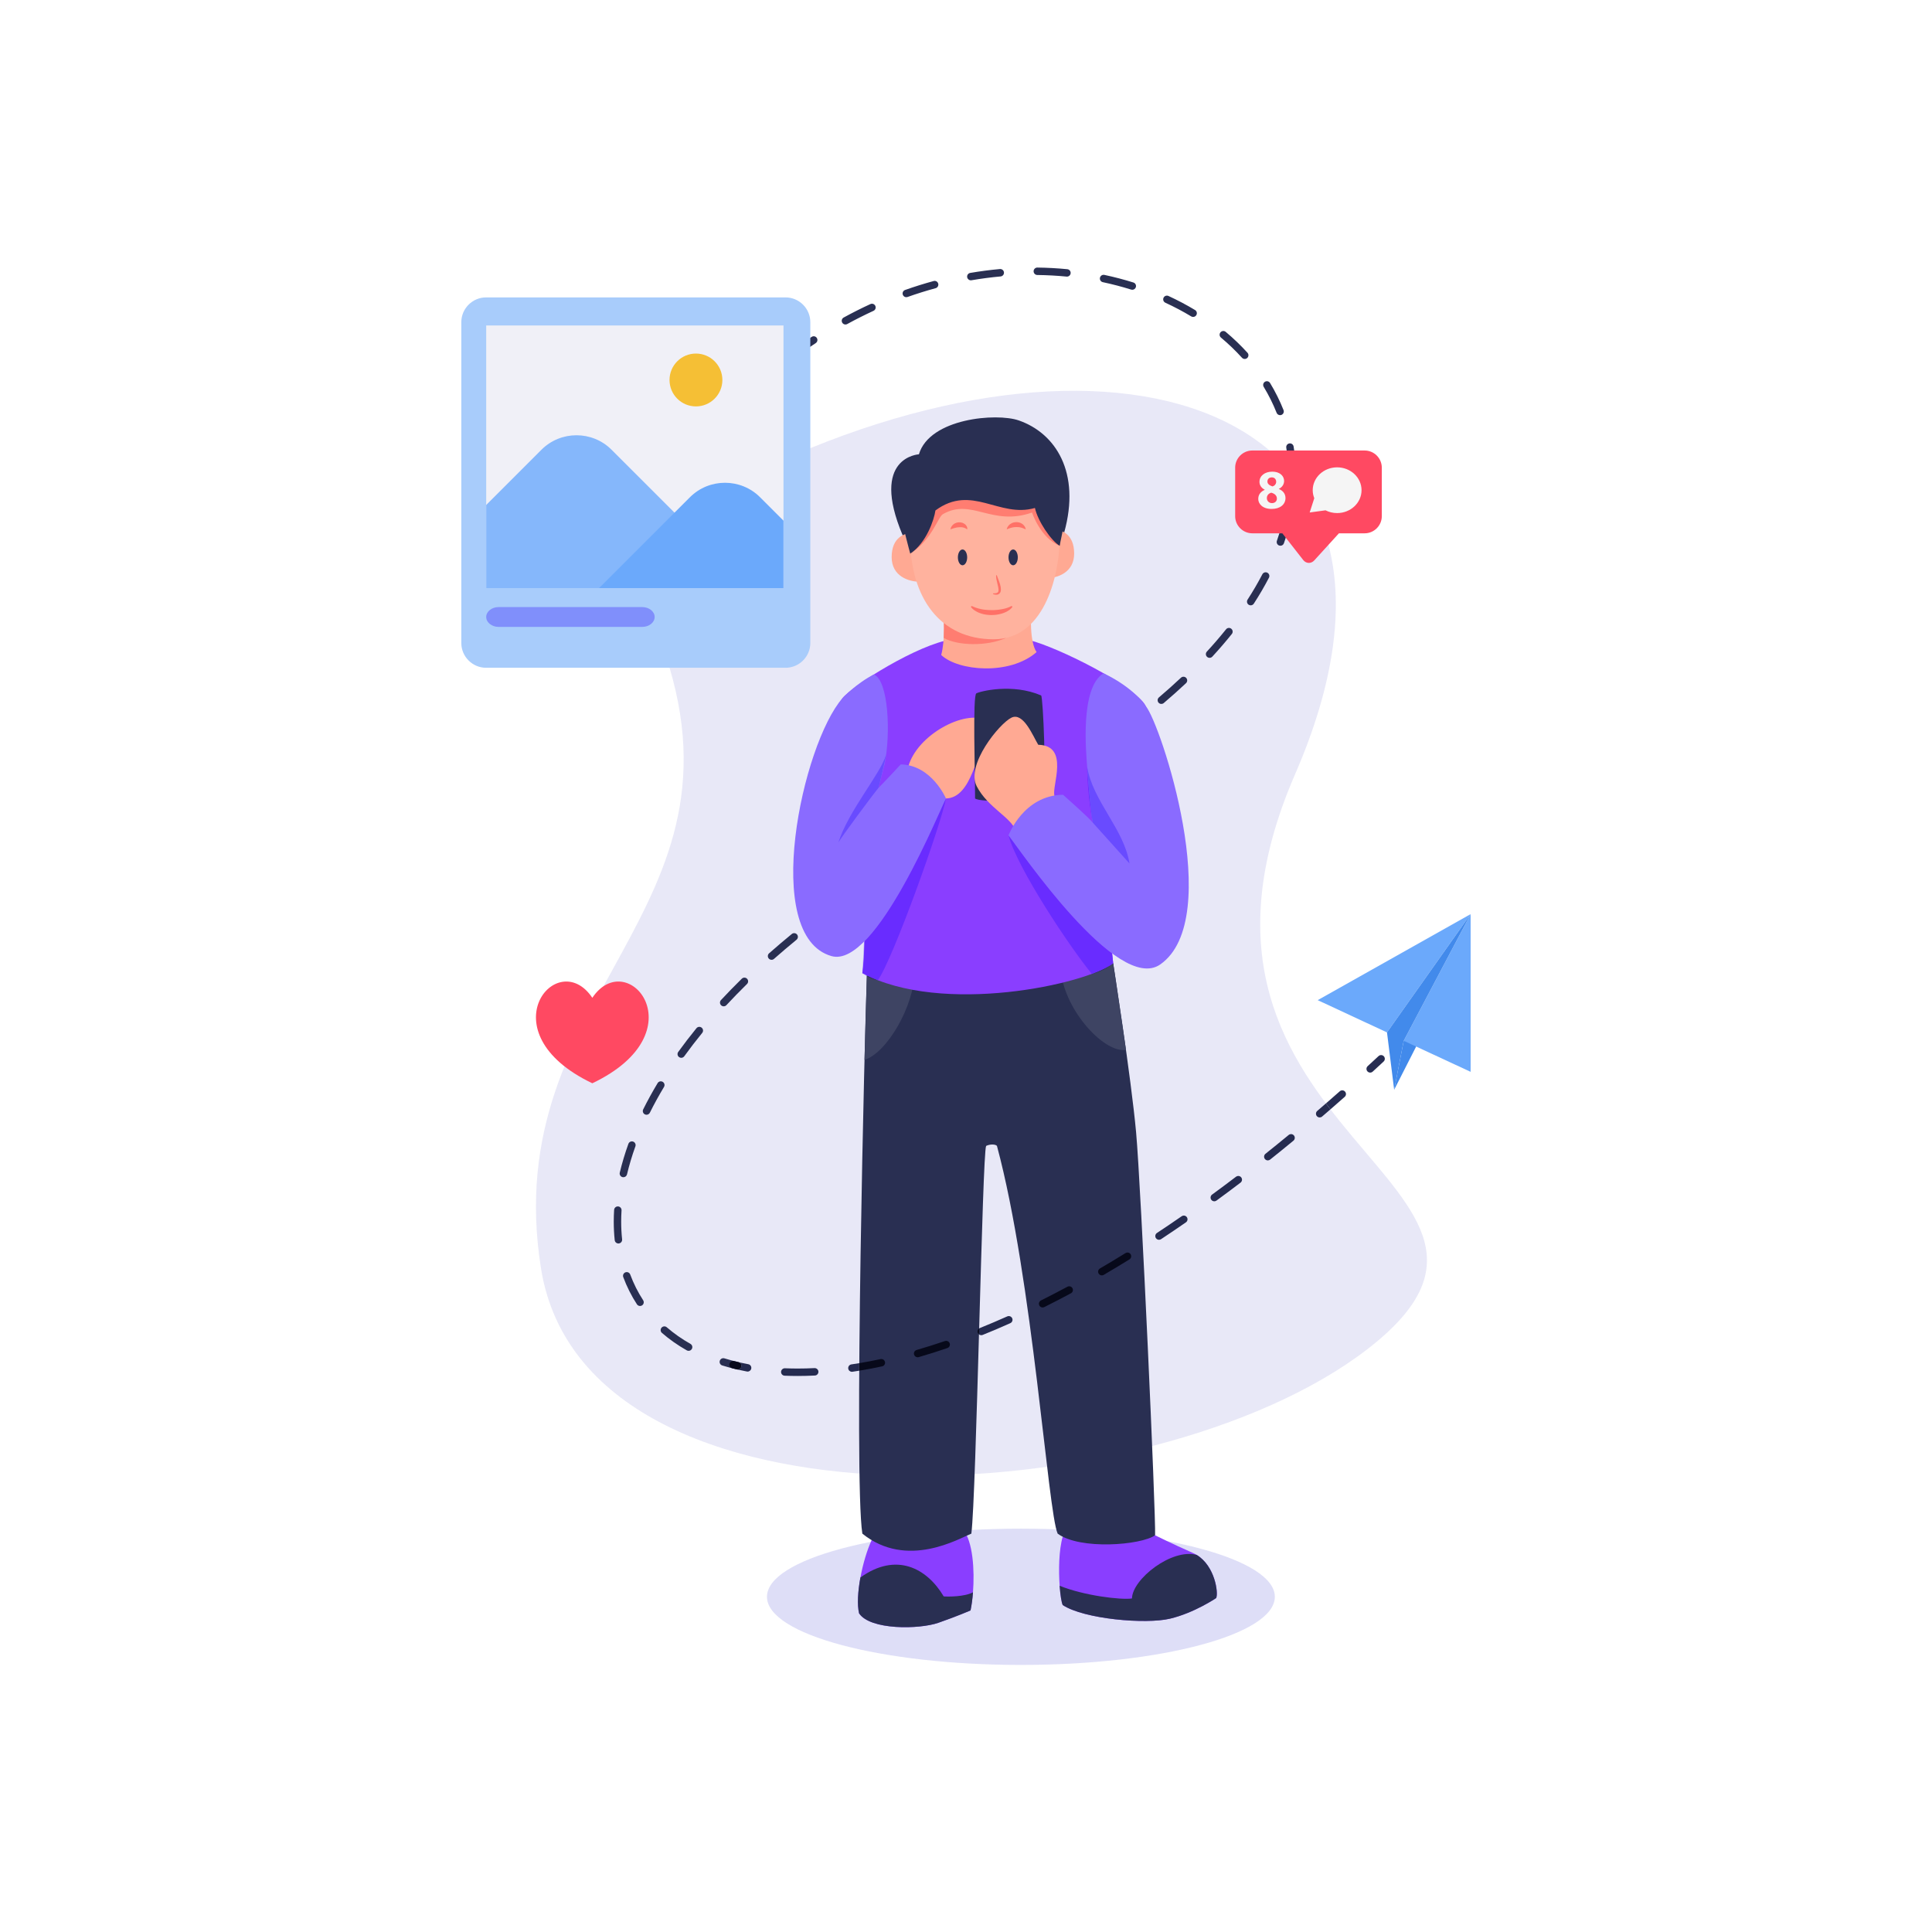 <?xml version="1.0" encoding="UTF-8" standalone="no"?>
<!-- Created with Inkscape (http://www.inkscape.org/) -->

<svg
   version="1.1"
   id="svg2"
   xml:space="preserve"
   width="4158.143"
   height="4158.143"
   viewBox="0 0 4158.143 4158.143"
   sodipodi:docname="social.svg"
   inkscape:version="1.1.2 (0a00cf5339, 2022-02-04)"
   inkscape:export-filename="/mnt/18E09909E098EE6E/Projects/Freelancer/files/SVG/social.png"
   inkscape:export-xdpi="260.02701"
   inkscape:export-ydpi="260.02701"
   xmlns:inkscape="http://www.inkscape.org/namespaces/inkscape"
   xmlns:sodipodi="http://sodipodi.sourceforge.net/DTD/sodipodi-0.dtd"
   xmlns="http://www.w3.org/2000/svg"
   xmlns:svg="http://www.w3.org/2000/svg"><defs
     id="defs6"><clipPath
       clipPathUnits="userSpaceOnUse"
       id="clipPath56"><path
         d="m 14746.7,20132.4 h -2319.9 c -110,0 -200,72 -200,160 0,88 90,160 200,160 h 2319.9 c 110,0 200,-72 200,-160 0,-88 -90,-160 -200,-160"
         id="path54" /></clipPath></defs><sodipodi:namedview
     id="namedview4"
     pagecolor="#ffffff"
     bordercolor="#999999"
     borderopacity="1"
     inkscape:pageshadow="0"
     inkscape:pageopacity="0"
     inkscape:pagecheckerboard="0"
     showgrid="false"
     fit-margin-top="0"
     fit-margin-left="0"
     fit-margin-right="0"
     fit-margin-bottom="0"
     inkscape:zoom="0.053237969"
     inkscape:cx="1709.3064"
     inkscape:cy="2488.8252"
     inkscape:window-width="1440"
     inkscape:window-height="790"
     inkscape:window-x="0"
     inkscape:window-y="0"
     inkscape:window-maximized="1"
     inkscape:current-layer="g8" /><g
     id="g8"
     inkscape:groupmode="layer"
     inkscape:label="ink_ext_XXXXXX"
     transform="matrix(1.333,0,0,-1.333,1831.783,4199.383)"><g
       id="g371"
       transform="translate(-1811.844,124.904)"><path
         d="m 1664.23,2265.69 c 586.95,279.44 1120.34,98.76 864.49,-490.25 -255.86,-589.01 463.24,-661.28 116.33,-928.68 -346.89,-267.4 -1261.92,-317.99 -1333.79,130.09 -71.87,448.08 354.54,574.55 193.73,1011.79 -160.81,437.24 159.24,277.05 159.24,277.05"
         style="fill:#e8e8f7;fill-opacity:1;fill-rule:nonzero;stroke:none;stroke-width:0.1"
         id="path14" /><path
         d="m 2496,447.24 c 0,-60.75 -183.56,-110 -410,-110 -226.44,0 -410,49.25 -410,110 0,60.75 183.56,110 410,110 226.44,0 410,-49.25 410,-110"
         style="fill:#dedef7;fill-opacity:1;fill-rule:nonzero;stroke:none;stroke-width:0.1"
         id="path16" /><path
         d="m 2688.66,1265.91 55.95,109.96 -40.51,-30.87 z"
         style="fill:#428aeb;fill-opacity:1;fill-rule:nonzero;stroke:none;stroke-width:0.1"
         id="path18" /><path
         d="m 2565.21,1410.59 246.91,138.89 -135.03,-190.97 z"
         style="fill:#6ba9fb;fill-opacity:1;fill-rule:nonzero;stroke:none;stroke-width:0.1"
         id="path20" /><path
         d="m 2704.1,1345 108.02,-50.15 v 254.63 z"
         style="fill:#6ba9fb;fill-opacity:1;fill-rule:nonzero;stroke:none;stroke-width:0.1"
         id="path22" /><path
         d="m 2677.09,1358.51 11.57,-92.6 15.44,79.09 108.02,204.48 -135.03,-190.97"
         style="fill:#428aeb;fill-opacity:1;fill-rule:nonzero;stroke:none;stroke-width:0.1"
         id="path24" /><path
         d="m 1394.03,1276.37 c -172.75,82.45 -56.75,222.74 0,138 h -0.01 c 56.75,84.74 172.75,-55.55 0,-138 h 0.01"
         style="fill:#ff4962;fill-opacity:1;fill-rule:nonzero;stroke:none;stroke-width:0.1"
         id="path26" /><path
         d="m 1648.48,2388.46 c -1.59,0 -3.18,0.63 -4.36,1.88 -2.28,2.41 -2.17,6.21 0.24,8.48 5.87,5.54 11.87,11.04 17.83,16.33 2.48,2.21 6.27,1.99 8.47,-0.49 2.2,-2.48 1.98,-6.27 -0.5,-8.47 -5.87,-5.22 -11.78,-10.64 -17.56,-16.1 -1.16,-1.09 -2.64,-1.63 -4.12,-1.63"
         style="fill:#292f52;fill-opacity:1;fill-rule:nonzero;stroke:none;stroke-width:0.1"
         id="path28" /><path
         d="m 2160.36,2578.81 c -0.2,0 -0.39,0.01 -0.59,0.03 -15.57,1.52 -31.5,2.39 -47.33,2.58 -3.32,0.04 -5.96,2.76 -5.92,6.07 0.03,3.29 2.71,5.93 5.99,5.93 h 0.08 c 16.17,-0.2 32.44,-1.09 48.35,-2.64 3.29,-0.32 5.7,-3.26 5.38,-6.56 -0.3,-3.1 -2.91,-5.41 -5.96,-5.41 m -155.19,-5.97 c -2.87,0 -5.41,2.06 -5.91,4.99 -0.56,3.26 1.64,6.37 4.9,6.93 15.91,2.72 32.05,4.83 47.98,6.28 3.3,0.29 6.22,-2.14 6.52,-5.44 0.29,-3.3 -2.14,-6.22 -5.44,-6.51 -15.61,-1.42 -31.44,-3.49 -47.03,-6.16 -0.35,-0.06 -0.68,-0.09 -1.02,-0.09 m 260.71,-15.28 c -0.6,0 -1.2,0.09 -1.8,0.28 -14.85,4.66 -30.26,8.69 -45.8,11.99 -3.24,0.69 -5.31,3.87 -4.62,7.11 0.69,3.24 3.84,5.32 7.12,4.63 15.9,-3.38 31.68,-7.51 46.89,-12.28 3.16,-0.99 4.92,-4.36 3.93,-7.52 -0.8,-2.56 -3.17,-4.21 -5.72,-4.21 m -364.89,-11.99 c -2.47,0 -4.78,1.54 -5.65,4 -1.11,3.12 0.52,6.55 3.65,7.66 15.17,5.38 30.7,10.24 46.15,14.45 3.2,0.88 6.49,-1.02 7.36,-4.21 0.87,-3.2 -1.01,-6.5 -4.21,-7.37 -15.16,-4.13 -30.4,-8.9 -45.3,-14.18 -0.66,-0.24 -1.33,-0.35 -2,-0.35 m 463.1,-31.86 c -1.06,0 -2.12,0.27 -3.09,0.86 -13.25,7.99 -27.3,15.42 -41.75,22.08 -3.02,1.38 -4.33,4.95 -2.95,7.96 1.39,3.01 4.95,4.32 7.96,2.94 14.86,-6.84 29.31,-14.48 42.94,-22.71 2.84,-1.71 3.75,-5.4 2.03,-8.23 -1.12,-1.87 -3.1,-2.9 -5.14,-2.9 m -561.36,-12.23 c -2.12,0 -4.18,1.12 -5.27,3.11 -1.59,2.91 -0.53,6.56 2.38,8.15 14.15,7.75 28.68,15.07 43.17,21.73 3.02,1.39 6.58,0.07 7.96,-2.94 1.39,-3.01 0.07,-6.58 -2.94,-7.96 -14.24,-6.55 -28.51,-13.73 -42.43,-21.35 -0.91,-0.51 -1.9,-0.74 -2.87,-0.74 m 644.65,-55.63 c -1.64,0 -3.27,0.66 -4.45,1.97 -10.34,11.42 -21.76,22.38 -33.94,32.59 -2.55,2.13 -2.88,5.91 -0.75,8.45 2.12,2.54 5.92,2.88 8.45,0.75 12.61,-10.56 24.43,-21.91 35.13,-33.73 2.23,-2.46 2.04,-6.25 -0.42,-8.48 -1.15,-1.04 -2.59,-1.55 -4.02,-1.55 m -734.96,-3.11 c -1.81,0 -3.6,0.82 -4.78,2.37 -2,2.64 -1.49,6.41 1.15,8.41 12.86,9.78 26.1,19.19 39.37,27.98 2.76,1.83 6.48,1.08 8.31,-1.69 1.83,-2.76 1.08,-6.48 -1.68,-8.31 -13.05,-8.65 -26.09,-17.91 -38.74,-27.53 -1.09,-0.83 -2.36,-1.23 -3.63,-1.23 m 792.05,-87.63 c -2.38,0 -4.64,1.43 -5.58,3.79 -5.68,14.35 -12.7,28.45 -20.85,41.92 -1.71,2.84 -0.81,6.53 2.03,8.24 2.82,1.71 6.52,0.82 8.24,-2.02 8.49,-14.05 15.81,-28.75 21.74,-43.72 1.22,-3.08 -0.28,-6.57 -3.37,-7.79 -0.72,-0.28 -1.47,-0.42 -2.21,-0.42 m 19.59,-105.26 h -0.04 c -3.31,0.02 -5.98,2.72 -5.96,6.04 l 0.01,2.01 c 0,15.04 -1.21,30.07 -3.59,44.67 -0.54,3.27 1.68,6.36 4.95,6.89 3.28,0.54 6.35,-1.68 6.89,-4.95 2.49,-15.25 3.75,-30.93 3.75,-46.61 l -0.01,-2.08 c -0.02,-3.3 -2.7,-5.97 -6,-5.97 m -19.05,-105.57 c -0.66,0 -1.32,0.11 -1.98,0.34 -3.13,1.09 -4.78,4.51 -3.69,7.64 5.27,15.11 9.49,30.37 12.53,45.34 0.66,3.26 3.81,5.33 7.08,4.69 3.24,-0.66 5.34,-3.83 4.68,-7.07 -3.15,-15.51 -7.51,-31.29 -12.96,-46.92 -0.86,-2.47 -3.18,-4.02 -5.66,-4.02 m -47.98,-96.22 c -1.12,0 -2.25,0.31 -3.26,0.97 -2.78,1.8 -3.57,5.51 -1.77,8.29 8.78,13.55 16.8,27.3 23.85,40.86 1.53,2.94 5.16,4.08 8.09,2.56 2.94,-1.53 4.09,-5.15 2.56,-8.09 -7.22,-13.91 -15.44,-27.99 -24.43,-41.85 -1.15,-1.77 -3.07,-2.74 -5.04,-2.74 m -66.37,-84.76 c -1.46,0 -2.91,0.52 -4.07,1.58 -2.43,2.25 -2.59,6.04 -0.35,8.48 10.96,11.9 21.38,24.01 30.99,35.99 2.06,2.59 5.84,3 8.43,0.93 2.59,-2.08 3,-5.85 0.93,-8.44 -9.78,-12.19 -20.38,-24.5 -31.52,-36.6 -1.18,-1.29 -2.8,-1.94 -4.41,-1.94 m -77.88,-74.43 c -1.69,0 -3.38,0.72 -4.57,2.11 -2.15,2.53 -1.84,6.31 0.68,8.46 12.31,10.46 24.25,21.14 35.5,31.71 2.41,2.28 6.22,2.16 8.49,-0.26 2.26,-2.41 2.15,-6.21 -0.27,-8.48 -11.4,-10.71 -23.49,-21.52 -35.94,-32.11 -1.13,-0.96 -2.51,-1.43 -3.89,-1.43 m -85.33,-65.81 c -1.89,0 -3.75,0.89 -4.91,2.55 -1.91,2.71 -1.26,6.45 1.45,8.36 13.19,9.28 26.14,18.75 38.48,28.15 2.63,2.01 6.41,1.5 8.41,-1.14 2.01,-2.63 1.5,-6.4 -1.13,-8.41 -12.47,-9.49 -25.54,-19.05 -38.86,-28.42 -1.05,-0.74 -2.25,-1.09 -3.44,-1.09 m -90.4,-58.69 c -2.04,0 -4.02,1.04 -5.15,2.91 -1.7,2.84 -0.79,6.53 2.05,8.24 13.79,8.29 27.43,16.76 40.54,25.19 2.79,1.79 6.51,0.98 8.3,-1.8 1.79,-2.79 0.98,-6.5 -1.81,-8.29 -13.21,-8.5 -26.96,-17.04 -40.85,-25.39 -0.96,-0.58 -2.03,-0.86 -3.08,-0.86 m -94,-52.76 c -2.16,0 -4.24,1.17 -5.32,3.21 -1.53,2.93 -0.4,6.56 2.53,8.1 14.24,7.48 28.38,15.13 42.02,22.71 2.9,1.62 6.56,0.57 8.16,-2.32 1.61,-2.9 0.57,-6.55 -2.32,-8.16 -13.73,-7.64 -27.95,-15.33 -42.28,-22.85 -0.89,-0.47 -1.85,-0.69 -2.79,-0.69 m -95.13,-50.71 c -2.1,0 -4.13,1.1 -5.23,3.05 -1.63,2.88 -0.62,6.54 2.27,8.17 13.72,7.76 27.9,15.53 42.13,23.13 2.93,1.56 6.56,0.45 8.12,-2.47 1.56,-2.93 0.45,-6.56 -2.47,-8.12 -14.15,-7.55 -28.24,-15.28 -41.88,-22.98 -0.93,-0.53 -1.94,-0.78 -2.94,-0.78 m -92.29,-55.71 c -1.97,0 -3.9,0.96 -5.05,2.74 -1.79,2.78 -1,6.5 1.79,8.29 13.25,8.57 26.96,17.16 40.74,25.53 2.83,1.73 6.52,0.83 8.24,-2.01 1.72,-2.83 0.82,-6.52 -2.01,-8.24 -13.68,-8.32 -27.3,-16.85 -40.46,-25.35 -1.01,-0.65 -2.14,-0.96 -3.25,-0.96 m -88.53,-61.51 c -1.82,0 -3.63,0.84 -4.8,2.41 -1.99,2.65 -1.45,6.41 1.2,8.4 12.66,9.47 25.77,18.95 38.98,28.2 2.72,1.9 6.46,1.24 8.36,-1.48 1.9,-2.71 1.23,-6.45 -1.48,-8.35 -13.1,-9.18 -26.11,-18.59 -38.66,-27.98 -1.08,-0.81 -2.34,-1.2 -3.6,-1.2 m -83.68,-67.93 c -1.66,0 -3.31,0.68 -4.5,2.03 -2.19,2.48 -1.96,6.27 0.53,8.47 11.79,10.42 24.13,20.91 36.67,31.18 2.57,2.09 6.35,1.71 8.45,-0.85 2.1,-2.56 1.72,-6.34 -0.85,-8.44 -12.42,-10.17 -24.64,-20.56 -36.33,-30.89 -1.14,-1 -2.56,-1.5 -3.97,-1.5 m -77.28,-75.11 c -1.46,0 -2.93,0.53 -4.08,1.61 -2.43,2.25 -2.57,6.05 -0.31,8.48 10.7,11.52 22.02,23.13 33.62,34.51 2.36,2.33 6.16,2.29 8.48,-0.08 2.32,-2.36 2.29,-6.16 -0.08,-8.48 -11.47,-11.25 -22.65,-22.73 -33.23,-34.12 -1.18,-1.27 -2.79,-1.92 -4.4,-1.92 m -68.54,-83.13 c -1.21,0 -2.44,0.37 -3.5,1.13 -2.69,1.94 -3.3,5.69 -1.36,8.38 9.2,12.74 19.09,25.62 29.4,38.27 2.09,2.57 5.87,2.96 8.44,0.86 2.57,-2.09 2.96,-5.87 0.86,-8.44 -10.16,-12.47 -19.91,-25.16 -28.97,-37.71 -1.17,-1.63 -3.01,-2.49 -4.87,-2.49 m -56.07,-91.94 c -0.9,0 -1.81,0.2 -2.67,0.63 -2.97,1.48 -4.17,5.08 -2.7,8.05 6.99,14.03 14.83,28.29 23.29,42.39 1.71,2.84 5.39,3.76 8.23,2.06 2.85,-1.71 3.76,-5.39 2.06,-8.24 -8.3,-13.82 -15.99,-27.81 -22.83,-41.57 -1.05,-2.1 -3.18,-3.32 -5.38,-3.32 m -37.35,-100.86 c -0.46,0 -0.92,0.05 -1.39,0.16 -3.22,0.77 -5.22,4 -4.45,7.22 3.62,15.26 8.31,30.91 13.93,46.52 1.12,3.12 4.57,4.73 7.68,3.61 3.11,-1.12 4.73,-4.56 3.61,-7.68 -5.47,-15.18 -10.02,-30.4 -13.54,-45.22 -0.66,-2.76 -3.12,-4.61 -5.84,-4.61 m -8.05,-106.97 c -3.03,0 -5.63,2.29 -5.96,5.37 -1.03,9.7 -1.55,19.75 -1.55,29.85 0,6.24 0.2,12.63 0.59,19 0.21,3.31 3.06,5.81 6.36,5.62 3.31,-0.2 5.82,-3.05 5.62,-6.36 -0.38,-6.12 -0.57,-12.27 -0.57,-18.26 0,-9.68 0.5,-19.3 1.49,-28.58 0.35,-3.3 -2.04,-6.26 -5.33,-6.6 -0.22,-0.03 -0.43,-0.04 -0.65,-0.04 m 34.93,-100.92 c -1.96,0 -3.88,0.96 -5.03,2.72 -8.89,13.62 -16.31,28.4 -22.07,43.91 -1.15,3.11 0.44,6.56 3.54,7.71 3.12,1.14 6.56,-0.43 7.71,-3.53 5.45,-14.68 12.47,-28.66 20.87,-41.53 1.81,-2.78 1.03,-6.49 -1.75,-8.31 -1.01,-0.65 -2.15,-0.97 -3.27,-0.97 m 78.42,-72.42 c -0.99,0 -2.01,0.25 -2.94,0.78 -14.54,8.21 -28.05,17.68 -40.13,28.17 -2.51,2.17 -2.77,5.96 -0.6,8.46 2.17,2.51 5.96,2.77 8.46,0.6 11.48,-9.96 24.32,-18.97 38.17,-26.78 2.88,-1.63 3.9,-5.29 2.27,-8.18 -1.1,-1.95 -3.13,-3.05 -5.23,-3.05"
         style="fill:#292f52;fill-opacity:1;fill-rule:nonzero;stroke:none;stroke-width:0.1"
         id="path30" /><path
         d="m 1628.71,814.24 c -0.45,0 -0.91,0.05 -1.37,0.16 -8.02,1.87 -15.95,4.01 -23.57,6.37 -3.16,0.98 -4.93,4.34 -3.95,7.51 0.98,3.17 4.33,4.94 7.5,3.95 7.35,-2.27 15,-4.34 22.74,-6.14 3.23,-0.76 5.24,-3.98 4.48,-7.21 -0.64,-2.77 -3.11,-4.64 -5.83,-4.64"
         style="fill:#292f52;fill-opacity:1;fill-rule:nonzero;stroke:none;stroke-width:0.1"
         id="path32" /><path
         d="m 2599.48,2164.34 -39.83,-43.76 c -5.12,-5.63 -13.15,-5.33 -17.85,0.67 l -33.7,43.09 h -48.46 c -15.23,0 -27.69,12.46 -27.69,27.69 v 78.32 c 0,15.23 12.46,27.69 27.69,27.69 h 181.38 c 15.23,0 27.69,-12.46 27.69,-27.69 v -78.32 c 0,-15.23 -12.46,-27.69 -27.69,-27.69 h -41.54"
         style="fill:#ff4962;fill-opacity:1;fill-rule:nonzero;stroke:none;stroke-width:0.1"
         id="path34" /><path
         d="m 2596.59,2270.87 c -21.77,0 -39.42,-16.54 -39.42,-36.93 0,-4.55 0.92,-8.89 2.53,-12.91 l -7.43,-23.05 25.57,3.48 c 5.57,-2.83 11.96,-4.44 18.75,-4.44 21.77,0 39.41,16.53 39.41,36.92 0,20.39 -17.64,36.93 -39.41,36.93"
         style="fill:#f5f5f5;fill-opacity:1;fill-rule:nonzero;stroke:none;stroke-width:0.1"
         id="path36" /><path
         d="m 2484.01,2247.93 c 0,-3.94 3.59,-6.45 8.24,-7.88 3.14,0.89 5.91,3.76 5.91,7.43 0,3.58 -2.06,7.17 -7.07,7.17 -4.66,0 -7.08,-3.05 -7.08,-6.72 z m 15.32,-27.59 c 0,5.11 -3.76,8.15 -9.13,9.59 -4.48,-1.26 -7.08,-4.48 -7.08,-8.69 -0.09,-4.21 3.13,-8.15 8.23,-8.15 4.85,0 7.98,3.14 7.98,7.25 z m -30.1,-0.44 c 0,6.98 4.04,11.82 10.4,14.59 v 0.27 c -5.65,2.87 -8.43,7.62 -8.43,12.72 0,9.85 8.87,16.39 20.52,16.39 13.6,0 19.25,-7.88 19.25,-14.96 0,-5.01 -2.68,-9.94 -8.42,-12.8 v -0.27 c 5.64,-2.15 10.66,-6.99 10.66,-14.51 0,-10.57 -8.87,-17.64 -22.39,-17.64 -14.78,0 -21.59,8.32 -21.59,16.21"
         style="fill:#f5f5f5;fill-opacity:1;fill-rule:nonzero;stroke:none;stroke-width:0.1"
         id="path38" /><path
         d="m 1746,1987.24 c 0,-22 -18,-40 -40,-40 h -483.5 c -22,0 -40,18 -40,40 v 518 c 0,22 18,40 40,40 H 1706 c 22,0 40,-18 40,-40 v -518"
         style="fill:#a8ccfb;fill-opacity:1;fill-rule:nonzero;stroke:none;stroke-width:0.1"
         id="path40" /><path
         d="m 1702.68,2499.92 v -424 h -480 v 424 h 480"
         style="fill:#f0f0f7;fill-opacity:1;fill-rule:nonzero;stroke:none;stroke-width:0.1"
         id="path42" /><path
         d="m 1648.48,2075.92 h -425.8 v 134.16 l 89.24,89.24 c 31.12,31.12 82,31.12 113.12,0 l 101.68,-101.64 121.76,-121.76"
         style="fill:#85b7fb;fill-opacity:1;fill-rule:nonzero;stroke:none;stroke-width:0.1"
         id="path44" /><path
         d="m 1702.68,2184.76 v -108.84 h -297.72 l 121.76,121.76 24.96,24.96 c 31.12,31.08 82,31.08 113.12,0 l 37.88,-37.88"
         style="fill:#6ba9fb;fill-opacity:1;fill-rule:nonzero;stroke:none;stroke-width:0.1"
         id="path46" /><path
         d="m 1604,2411.9 c 0,-23.56 -19.1,-42.66 -42.67,-42.66 -23.56,0 -42.66,19.1 -42.66,42.66 0,23.57 19.1,42.67 42.66,42.67 23.57,0 42.67,-19.1 42.67,-42.67"
         style="fill:#f5bf35;fill-opacity:1;fill-rule:nonzero;stroke:none;stroke-width:0.1"
         id="path48" /><g
         id="g50"
         transform="scale(0.1)"><g
           id="g52"
           clip-path="url(#clipPath56)"><path
             d="m 12226.8,20132.4 h 2719.9 v 320 h -2719.9 z"
             style="fill:#808ffb;fill-opacity:1;fill-rule:nonzero;stroke:none"
             id="path58" /></g></g><path
         d="m 2401.32,445.24 c 0,0 -35.32,-24 -74.64,-33.32 -39.36,-9.36 -138.68,-0.68 -173.16,22 -1.96,4.28 -3.88,16.16 -4.96,31.16 -1.8,24.56 -1.36,57.44 4.96,79.2 0,0 61.16,22.96 73.16,22.28 12,-0.64 76,-20 76,-20 0,0 26.64,-13.32 61.32,-28.64 2.04,-0.88 3.96,-1.92 5.8,-3.04 29.64,-17.88 35.28,-61.48 31.52,-69.64"
         style="fill:#8a3eff;fill-opacity:1;fill-rule:nonzero;stroke:none;stroke-width:0.1"
         id="path60" /><path
         d="m 2401.32,445.24 c 0,0 -35.32,-24 -74.64,-33.32 -39.36,-9.36 -138.68,-0.68 -173.16,22 -1.96,4.28 -3.88,16.16 -4.96,31.16 38.76,-15.84 98.76,-23.16 116.76,-20.52 0.68,31.36 64.28,81.28 104.48,70.32 29.64,-17.88 35.28,-61.48 31.52,-69.64"
         style="fill:#292f52;fill-opacity:1;fill-rule:nonzero;stroke:none;stroke-width:0.1"
         id="path62" /><path
         d="m 2008.64,454.52 c -0.84,-11.04 -2.24,-21.16 -3.96,-29.28 0,0 -21.36,-9.32 -52,-20 -30.68,-10.68 -110,-12 -127.96,15.32 -3.32,13.8 -1.92,35.6 2.16,57.92 h 0.04 c 4,21.92 10.68,44.32 18.12,60.28 0,0 82.96,29.16 147.64,17.16 15.8,-19.4 18.72,-65.36 15.96,-101.4"
         style="fill:#8a3eff;fill-opacity:1;fill-rule:nonzero;stroke:none;stroke-width:0.1"
         id="path64" /><path
         d="m 2008.64,454.52 c -0.84,-11.04 -2.24,-21.16 -3.96,-29.28 0,0 -21.36,-9.32 -52,-20 -30.68,-10.68 -110,-12 -127.96,15.32 -3.32,13.8 -1.92,35.6 2.16,57.92 h 0.04 c 57.56,41.24 107.08,15.44 134.4,-30.56 6.68,-0.68 34,-0.68 47.32,6.6"
         style="fill:#292f52;fill-opacity:1;fill-rule:nonzero;stroke:none;stroke-width:0.1"
         id="path66" /><path
         d="m 1837.33,1451.24 c -3.33,-87.33 -21.33,-812 -7.33,-902 72,-58 156,-8 176,0 8,62 17.71,614 23.86,626 6.81,3.33 15.48,2.66 17.48,0 58,-215.34 82,-590.01 98,-626.01 36,-26.66 134.66,-18.66 157.33,-2.66 1.33,33.33 -22.67,562.66 -30.67,650.66 -8,88 -37,273.01 -37,273.01 0,0 -165.95,18.99 -205.14,18.99 -39.19,0 -192.53,-37.99 -192.53,-37.99"
         style="fill:#292f52;fill-opacity:1;fill-rule:nonzero;stroke:none;stroke-width:0.1"
         id="path68" /><path
         d="m 1914,1453.01 c -1,-50.77 -43.02,-126.84 -80.51,-138.81 0.45,18.04 3.84,137.04 3.84,137.04 l 76.67,1.77"
         style="fill:#3e4463;fill-opacity:1;fill-rule:nonzero;stroke:none;stroke-width:0.1"
         id="path70" /><path
         d="m 2150.5,1461.7 c 2.5,-61.46 66.86,-136.55 105.18,-131.51 -2.52,17.93 -20.68,140.05 -20.68,140.05 l -84.5,-8.54"
         style="fill:#3e4463;fill-opacity:1;fill-rule:nonzero;stroke:none;stroke-width:0.1"
         id="path72" /><path
         d="m 2283,1661.24 c 4.25,-53.87 -23,-60 -42,-73 -19,-13 -13,-52 -6,-118 -43,-34 -276,-85 -405,-16 3,19 5,71 2,94 -3,23 -14,36 -53,59 -39,23 2,270 19,291 17,21 122,87 177,95 0,0 84,5 118,0 34,-5 157,-63 190,-101 33,-38 -3,-193 0,-231"
         style="fill:#8a3eff;fill-opacity:1;fill-rule:nonzero;stroke:none;stroke-width:0.1"
         id="path74" /><path
         d="m 2200.54,1453.02 c 15.62,5.8 27.52,11.73 34.46,17.22 v 0 c 0,0 -13.65,-12.99 -34.46,-17.22"
         style="fill:#2f3063;fill-opacity:1;fill-rule:nonzero;stroke:none;stroke-width:0.1"
         id="path76" /><path
         d="m 2233.95,1480.01 c -0.22,2.04 -0.44,4.05 -0.65,6.03 l 0.01,-0.01 0.64,-6.02"
         style="fill:#b1a3f7;fill-opacity:1;fill-rule:nonzero;stroke:none;stroke-width:0.1"
         id="path78" /><path
         d="m 2200.51,1453.01 c -35.49,43.1 -120.51,170.89 -134.51,223.66 12.73,-15.97 95.51,-137.79 167.3,-190.63 0.21,-1.98 0.43,-3.99 0.65,-6.03 l 1.05,-9.77 c -6.94,-5.49 -18.84,-11.42 -34.46,-17.22 -0.01,-0.01 -0.02,-0.01 -0.03,-0.01"
         style="fill:#692cff;fill-opacity:1;fill-rule:nonzero;stroke:none;stroke-width:0.1"
         id="path80" /><path
         d="m 1837.26,1449.29 c -4.37,2.59 -7.26,4.95 -7.26,4.95 v 0 c 2.4,-1.29 4.83,-2.53 7.31,-3.73 -0.02,-0.39 -0.03,-0.8 -0.05,-1.22 m -7.26,4.95 c 0,0 1.66,27.81 2.62,50.66 0.26,0.25 0.51,0.51 0.77,0.76 -0.37,-20.24 -1.73,-40.89 -3.39,-51.42"
         style="fill:#b1a3f7;fill-opacity:1;fill-rule:nonzero;stroke:none;stroke-width:0.1"
         id="path82" /><path
         d="m 1837.28,1449.28 c -0.01,0.01 -0.01,0.01 -0.02,0.01 0.02,0.42 0.03,0.83 0.05,1.22 v 0 c -0.01,-0.31 -0.02,-0.73 -0.03,-1.23"
         style="fill:#1f2152;fill-opacity:1;fill-rule:nonzero;stroke:none;stroke-width:0.1"
         id="path84" /><path
         d="m 1855.02,1442.8 c -6.45,0.58 -12.97,3.66 -17.74,6.48 0.01,0.5 0.02,0.92 0.03,1.23 5.73,-2.79 11.63,-5.35 17.71,-7.71"
         style="fill:#2f3063;fill-opacity:1;fill-rule:nonzero;stroke:none;stroke-width:0.1"
         id="path86" /><path
         d="m 1855.02,1442.8 v 0 c -6.08,2.36 -11.98,4.92 -17.71,7.71 v 0 c -2.48,1.2 -4.91,2.44 -7.31,3.73 v 0 c 1.66,10.53 3.02,31.18 3.39,51.42 61.93,62.45 125.44,220.56 131.61,230.58 -7.67,-41.67 -85.63,-259.88 -109.98,-293.44"
         style="fill:#692cff;fill-opacity:1;fill-rule:nonzero;stroke:none;stroke-width:0.1"
         id="path88" /><path
         d="m 1904,1787.24 c 14.67,52.66 92.38,92.67 125.86,75.33 33.48,-17.33 15.85,-24.56 0,-35.61 -15.86,-11.06 -21.86,-89.72 -64.86,-90.72 -43,-1 -61,51 -61,51"
         style="fill:#ffa993;fill-opacity:1;fill-rule:nonzero;stroke:none;stroke-width:0.1"
         id="path90" /><path
         d="m 2122,1746.57 c 5.3,17.95 0,152 -3.33,156 -46.67,20 -98.67,6.67 -104.67,3.33 -6,-3.33 -2,-128.45 -2,-169.68 8.66,-6.66 83.38,-5.26 110,10.35"
         style="fill:#292f52;fill-opacity:1;fill-rule:nonzero;stroke:none;stroke-width:0.1"
         id="path92" /><path
         d="m 2140.17,1740.94 c -4.83,14.3 25.16,80.95 -26.17,81.96 -8.66,14.34 -24,53.21 -43.33,43.77 -19.33,-9.43 -74,-76.1 -56,-110.77 18,-34.66 55.63,-50 63.15,-72 7.52,-22 62.35,57.04 62.35,57.04"
         style="fill:#ffa993;fill-opacity:1;fill-rule:nonzero;stroke:none;stroke-width:0.1"
         id="path94" /><path
         d="m 2193,1787.24 c 0,0 4,-62 9,-90 -5,7 -48,45 -48,45 -64,-1 -88,-65.57 -88,-65.57 18,-22.57 176,-256.69 245,-208.43 105.46,73.75 -0.09,390.28 -23.27,416.86 0,0 -17.73,29.14 -68.25,53.24 -38.48,-23.1 -28.07,-129.3 -26.48,-151.1"
         style="fill:#8a6bff;fill-opacity:1;fill-rule:nonzero;stroke:none;stroke-width:0.1"
         id="path96" /><path
         d="m 1798,1898.24 c -65,-74 -132,-384 -17.84,-416.51 72.37,-20.61 176.84,241.51 184.84,254.51 0,0 -23,54 -73,55 -25,-27 -36,-38 -36,-38 l 10,39 c 10,49 6.23,134.41 -17.38,144.21 -28.75,-14.66 -50.62,-38.21 -50.62,-38.21"
         style="fill:#8a6bff;fill-opacity:1;fill-rule:nonzero;stroke:none;stroke-width:0.1"
         id="path98" /><path
         d="m 2202,1697.24 v 0 c 0,0 -9,44.66 -9,90 v 0 c 0,0 4,-62 9,-90"
         style="fill:#692cff;fill-opacity:1;fill-rule:nonzero;stroke:none;stroke-width:0.1"
         id="path100" /><path
         d="m 2261.33,1631.24 -59.33,66 v 0 0 c -5,28 -9,90 -9,90 9,-55.34 59.67,-100.67 68.33,-156"
         style="fill:#694bff;fill-opacity:1;fill-rule:nonzero;stroke:none;stroke-width:0.1"
         id="path102" /><path
         d="m 1791.33,1665.24 c 16.67,52 68.34,110.88 77.17,142.11 -2.5,-15.11 -12.5,-54.11 -12.5,-54.11 v 0 0 0 c -12,-14.67 -59.33,-78.67 -64.67,-88"
         style="fill:#694bff;fill-opacity:1;fill-rule:nonzero;stroke:none;stroke-width:0.1"
         id="path104" /><path
         d="m 2103.34,2051.24 c -1.73,-18.01 -3.34,-62.67 8,-78.67 -43.34,-38 -126.67,-30.67 -154.01,-4.67 6,21.34 6,65.34 0,79.34 -6,14 70.67,24.66 70.67,24.66 l 75.34,-20.66"
         style="fill:#ffa993;fill-opacity:1;fill-rule:nonzero;stroke:none;stroke-width:0.1"
         id="path106" /><path
         d="m 1895.08,2161.21 c -53.39,126.71 26.25,130.69 26.25,130.69 17.34,58.23 125.28,67.23 161.33,54.67 59.34,-20.67 100.27,-83.93 73.2,-181.03 0,0 -33.36,-145.55 -113.86,-145.3 -80.75,0.25 -146.92,140.97 -146.92,140.97"
         style="fill:#292f52;fill-opacity:1;fill-rule:nonzero;stroke:none;stroke-width:0.1"
         id="path108" /><path
         d="m 2171.99,2131.57 c 0,-30.85 -27.54,-39.67 -44.66,-39.67 -17.13,0 -12.17,27.55 -12.17,44.85 0,17.31 2.38,34.49 19.5,34.49 17.12,0 37.33,-8 37.33,-39.67"
         style="fill:#ffa993;fill-opacity:1;fill-rule:nonzero;stroke:none;stroke-width:0.1"
         id="path110" /><path
         d="m 1877.33,2125.88 c 0,-30.85 27.55,-39.67 44.67,-39.67 17.12,0 12.17,27.55 12.17,44.85 0,17.31 -2.38,34.48 -19.5,34.48 -17.13,0 -37.34,-8 -37.34,-39.66"
         style="fill:#ffa993;fill-opacity:1;fill-rule:nonzero;stroke:none;stroke-width:0.1"
         id="path112" /><path
         d="m 2062.07,1995.46 c -31.41,-14.22 -79.34,-12.44 -100.7,0 0.41,9.79 0.64,22.12 0,29.22 25.3,-8.11 100.7,-29.22 100.7,-29.22"
         style="fill:#ff7d71;fill-opacity:1;fill-rule:nonzero;stroke:none;stroke-width:0.1"
         id="path114" /><path
         d="m 1907.33,2156.57 c 0,-96 48,-163.33 134.67,-163.33 86.66,0 106.66,113.33 106.66,163.33 0,50 -80.66,107.33 -123.99,107.33 -105.34,0 -117.34,-107.33 -117.34,-107.33"
         style="fill:#ffb29e;fill-opacity:1;fill-rule:nonzero;stroke:none;stroke-width:0.1"
         id="path116" /><path
         d="m 1907.33,2131.57 c 35.34,22.33 44.64,59.06 52.67,63.67 46.5,26.66 78.75,-20.22 144,2.66 0,0 13.33,-41.12 44.66,-53.73 1.47,26.51 -32.28,71.77 -52.14,89.75 -19.86,17.98 -135.23,37.87 -156.54,-5.41 -21.31,-43.27 -32.65,-96.94 -32.65,-96.94"
         style="fill:#ff7d71;fill-opacity:1;fill-rule:nonzero;stroke:none;stroke-width:0.1"
         id="path118" /><path
         d="m 1907.33,2131.57 c 26,17 38.67,55 40.67,69.67 58.66,43.33 102.66,-12.67 160.66,4 4.68,-21.34 26,-52.8 40,-61.07 2.59,16.76 11.75,44.45 4.41,63.12 -7.33,18.67 -16.18,84.62 -131.62,87.95 -115.45,3.33 -132.78,-70.67 -130.12,-93.34 2.67,-22.66 16,-70.33 16,-70.33"
         style="fill:#292f52;fill-opacity:1;fill-rule:nonzero;stroke:none;stroke-width:0.1"
         id="path120" /><path
         d="m 2081,2125.49 c 0,-7.04 -3.36,-12.75 -7.5,-12.75 -4.14,0 -7.5,5.71 -7.5,12.75 0,7.04 3.36,12.75 7.5,12.75 4.14,0 7.5,-5.71 7.5,-12.75"
         style="fill:#292f52;fill-opacity:1;fill-rule:nonzero;stroke:none;stroke-width:0.1"
         id="path122" /><path
         d="m 1999.25,2125.49 c 0,-7.04 -3.36,-12.75 -7.5,-12.75 -4.14,0 -7.5,5.71 -7.5,12.75 0,7.04 3.36,12.75 7.5,12.75 4.14,0 7.5,-5.71 7.5,-12.75"
         style="fill:#292f52;fill-opacity:1;fill-rule:nonzero;stroke:none;stroke-width:0.1"
         id="path124" /><path
         d="m 2063.3,2171.58 c 0,0 0.04,0.18 0.13,0.5 0.11,0.31 0.23,0.85 0.49,1.36 0.49,1.09 1.31,2.54 2.6,3.85 0.63,0.69 1.36,1.4 2.22,1.94 0.83,0.63 1.78,1.2 2.79,1.67 1.04,0.42 2.13,0.87 3.29,1.08 1.16,0.26 2.36,0.4 3.59,0.42 1.21,0.01 2.43,-0.06 3.62,-0.33 1.2,-0.16 2.34,-0.59 3.41,-1.03 1.08,-0.37 2.03,-1.1 2.91,-1.68 0.91,-0.52 1.64,-1.28 2.28,-2 1.32,-1.33 2.07,-2.85 2.5,-3.96 0.44,-1.1 0.58,-1.82 0.57,-1.82 l 0.07,-0.32 c 0.03,-0.18 -0.09,-0.36 -0.27,-0.39 l -0.2,0.02 c 0,0 -0.44,0.21 -1.21,0.57 -0.76,0.38 -1.86,0.86 -3.23,1.32 -0.66,0.27 -1.4,0.53 -2.2,0.71 -0.8,0.19 -1.63,0.46 -2.53,0.55 -1.76,0.3 -3.68,0.47 -5.59,0.37 -3.83,0.04 -7.63,-0.81 -10.36,-1.75 -2.77,-0.88 -4.48,-1.77 -4.48,-1.77 -0.16,-0.08 -0.37,-0.02 -0.45,0.15 l -0.03,0.24 0.08,0.3"
         style="fill:#ff7167;fill-opacity:1;fill-rule:nonzero;stroke:none;stroke-width:0.1"
         id="path126" /><path
         d="m 1972.32,2171.6 c 0,0 0.14,0.71 0.59,1.75 0.43,1.02 1.16,2.37 2.26,3.61 0.55,0.64 1.17,1.31 1.9,1.84 0.74,0.54 1.5,1.2 2.4,1.6 1.75,0.94 3.84,1.52 6.04,1.71 2.19,0.15 4.53,-0.19 6.62,-0.99 2.08,-0.89 3.91,-2.15 5.11,-3.63 0.62,-0.71 1.06,-1.5 1.41,-2.17 0.37,-0.65 0.51,-1.42 0.65,-1.96 0.24,-1.14 0.21,-1.82 0.21,-1.82 l -0.01,-0.34 c -0.01,-0.18 -0.16,-0.32 -0.35,-0.32 l -0.17,0.06 c 0,0 -0.35,0.23 -0.98,0.64 -0.59,0.47 -1.58,0.88 -2.72,1.42 -1.18,0.46 -2.61,0.87 -4.19,1.09 -1.59,0.18 -3.3,0.21 -5,0.04 -3.43,-0.19 -6.83,-1.01 -9.31,-1.82 -2.49,-0.78 -4.1,-1.43 -4.1,-1.43 -0.16,-0.07 -0.35,0.01 -0.41,0.17 l -0.02,0.18 0.07,0.37"
         style="fill:#ff7167;fill-opacity:1;fill-rule:nonzero;stroke:none;stroke-width:0.1"
         id="path128" /><path
         d="m 2047.25,2096.33 c 0,0 0.18,-0.57 0.5,-1.55 0.3,-0.96 0.89,-2.32 1.51,-3.98 1.27,-3.32 3.06,-7.77 4.03,-12.7 0.41,-2.47 0.72,-5.1 -0.01,-7.77 -0.33,-1.33 -1.12,-2.66 -2.19,-3.54 -1.06,-0.9 -2.28,-1.32 -3.32,-1.48 -2.11,-0.34 -3.66,0.13 -4.75,0.31 -1.05,0.3 -1.64,0.51 -1.64,0.51 -0.33,0.12 -0.5,0.48 -0.38,0.81 0.09,0.26 0.31,0.42 0.57,0.43 h 0.05 c 0,0 0.59,0.03 1.61,0.02 0.98,0.05 2.47,0.12 3.86,0.64 1.42,0.55 2.38,1.43 2.65,3.18 0.31,1.71 0.06,3.95 -0.37,6.16 -0.89,4.46 -2.24,9.06 -2.87,12.66 -0.35,1.79 -0.45,3.34 -0.52,4.44 -0.07,1.13 0.02,1.7 0.02,1.7 l 0.01,0.06 c 0.05,0.35 0.38,0.59 0.73,0.54 0.24,-0.04 0.44,-0.22 0.51,-0.44"
         style="fill:#ff7167;fill-opacity:1;fill-rule:nonzero;stroke:none;stroke-width:0.1"
         id="path130" /><path
         d="m 2007.23,2046.77 c 0,0 1.01,-0.41 2.72,-1.23 0.86,-0.47 1.91,-0.81 3.03,-1.2 1.11,-0.41 2.37,-0.85 3.86,-1.23 1.44,-0.44 3.04,-0.8 4.73,-1.14 1.67,-0.43 3.52,-0.56 5.36,-0.91 1.87,-0.21 3.82,-0.4 5.79,-0.54 1.99,-0.13 4,-0.2 6.02,-0.17 2.03,-0.09 4.05,0.1 6.04,0.17 1.97,0.22 3.96,0.22 5.82,0.56 1.88,0.25 3.7,0.48 5.4,0.85 1.73,0.27 3.27,0.76 4.77,1.07 1.42,0.47 2.78,0.82 3.93,1.23 1.1,0.49 2.16,0.82 2.96,1.2 1.54,0.8 2.5,1.25 2.5,1.25 l 0.18,0.09 c 0.64,0.29 1.39,0.02 1.69,-0.61 0.22,-0.47 0.13,-1 -0.19,-1.36 0,0 -0.73,-0.85 -2.16,-2.34 -1.48,-1.35 -3.8,-3.1 -6.85,-4.68 -1.55,-0.66 -3.2,-1.61 -5.06,-2.15 -1.84,-0.66 -3.79,-1.31 -5.87,-1.73 -2.06,-0.53 -4.22,-0.8 -6.42,-1.14 -2.21,-0.15 -4.45,-0.42 -6.71,-0.38 -2.25,-0.07 -4.5,0.15 -6.72,0.33 -2.22,0.18 -4.38,0.66 -6.46,1.08 -2.06,0.54 -4.06,0.99 -5.88,1.77 -0.91,0.36 -1.8,0.7 -2.66,1.03 -0.82,0.43 -1.61,0.84 -2.38,1.23 -1.52,0.73 -2.88,1.62 -4.04,2.5 -1.2,0.81 -2.14,1.56 -2.76,2.24 -1.35,1.34 -2.1,2.14 -2.1,2.14 -0.48,0.53 -0.44,1.35 0.09,1.83 0.37,0.35 0.91,0.43 1.37,0.24"
         style="fill:#ff7167;fill-opacity:1;fill-rule:nonzero;stroke:none;stroke-width:0.1"
         id="path132" /><path
         d="m 1644.75,810.88 c -0.36,0 -0.73,0.03 -1.1,0.1 -5.4,1.01 -10.77,2.14 -16.06,3.37 0.38,-0.07 0.75,-0.11 1.12,-0.11 2.72,0 5.19,1.87 5.83,4.64 0.76,3.23 -1.25,6.45 -4.48,7.21 -2.51,0.58 -5.01,1.19 -7.49,1.83 0.08,-0.02 0.16,-0.03 0.25,-0.06 7.48,-1.91 15.23,-3.62 23.03,-5.08 3.26,-0.61 5.4,-3.74 4.8,-7 -0.54,-2.88 -3.06,-4.9 -5.9,-4.9"
         style="fill:#252b4f;fill-opacity:1;fill-rule:nonzero;stroke:none;stroke-width:0.1"
         id="path134" /><path
         d="m 1628.71,814.24 c -0.37,0 -0.74,0.04 -1.12,0.11 -2.6,0.6 -5.19,1.23 -7.75,1.89 -3.21,0.82 -5.15,4.09 -4.32,7.3 0.69,2.71 3.12,4.52 5.79,4.52 0.42,0 0.84,-0.05 1.26,-0.14 2.48,-0.64 4.98,-1.25 7.49,-1.83 3.23,-0.76 5.24,-3.98 4.48,-7.21 -0.64,-2.77 -3.11,-4.64 -5.83,-4.64"
         style="fill:#07091a;fill-opacity:1;fill-rule:nonzero;stroke:none;stroke-width:0.1"
         id="path136" /><path
         d="m 1725.68,803.79 c -7.14,0 -14.26,0.15 -21.17,0.44 -3.31,0.14 -5.88,2.94 -5.74,6.25 0.13,3.23 2.85,5.75 6.01,5.75 0.08,0 0.16,0 0.24,-0.01 6.72,-0.28 13.61,-0.42 20.62,-0.42 8.9,0 17.97,0.23 27.14,0.69 0.09,0.01 0.19,0.01 0.28,0.01 3.13,0 5.85,-2.48 6.01,-5.7 0.17,-3.3 -2.38,-6.12 -5.68,-6.29 -9.36,-0.47 -18.68,-0.72 -27.71,-0.72 m 87.48,6.75 c -2.93,0 -5.49,2.14 -5.93,5.12 -0.48,3.29 1.78,6.33 5.06,6.82 4.23,0.62 8.49,1.29 12.78,2.01 -0.03,-4.07 -0.05,-8.15 -0.08,-12.18 -3.67,-0.6 -7.32,-1.17 -10.95,-1.7 -0.29,-0.05 -0.59,-0.07 -0.88,-0.07"
         style="fill:#252b4f;fill-opacity:1;fill-rule:nonzero;stroke:none;stroke-width:0.1"
         id="path138" /><path
         d="m 1824.99,812.31 c 0.03,4.03 0.05,8.11 0.08,12.18 11.33,1.89 22.84,4.09 34.38,6.57 0.42,0.09 0.84,0.14 1.25,0.14 2.77,0 5.27,-1.93 5.88,-4.74 0.69,-3.24 -1.37,-6.43 -4.61,-7.13 -12.42,-2.67 -24.81,-5.02 -36.98,-7.02 m 94.29,21.67 c -2.61,0 -5,1.71 -5.76,4.34 -0.92,3.18 0.91,6.5 4.09,7.43 15.05,4.34 30.46,9.21 45.82,14.46 0.64,0.22 1.3,0.33 1.95,0.33 2.49,0 4.81,-1.58 5.67,-4.07 1.07,-3.13 -0.6,-6.54 -3.74,-7.61 -15.54,-5.32 -31.14,-10.25 -46.36,-14.64 -0.56,-0.16 -1.12,-0.24 -1.67,-0.24"
         style="fill:#07091a;fill-opacity:1;fill-rule:nonzero;stroke:none;stroke-width:0.1"
         id="path140" /><path
         d="m 2021.98,869.62 c -1.32,0 -2.6,0.44 -3.65,1.24 0.1,3.26 0.19,6.47 0.28,9.73 0.35,0.23 0.73,0.43 1.13,0.6 14.58,5.86 29.48,12.19 44.28,18.81 0.79,0.36 1.62,0.52 2.44,0.52 2.3,0 4.49,-1.32 5.49,-3.55 1.35,-3.02 -0.01,-6.57 -3.04,-7.92 -14.93,-6.68 -29.97,-13.07 -44.68,-19 -0.74,-0.29 -1.5,-0.43 -2.25,-0.43"
         style="fill:#252b4f;fill-opacity:1;fill-rule:nonzero;stroke:none;stroke-width:0.1"
         id="path142" /><path
         d="m 2018.33,870.86 c -0.82,0.63 -1.5,1.49 -1.91,2.52 -1.08,2.67 -0.09,5.65 2.19,7.21 -0.09,-3.26 -0.18,-6.47 -0.28,-9.73 m 102.76,43.5 c -2.21,0 -4.33,1.22 -5.38,3.32 -1.48,2.97 -0.27,6.57 2.69,8.05 14.1,7.04 28.48,14.49 42.75,22.17 0.9,0.48 1.87,0.71 2.83,0.71 2.14,0 4.21,-1.14 5.29,-3.15 1.57,-2.92 0.48,-6.56 -2.44,-8.13 -14.37,-7.73 -28.87,-15.25 -43.07,-22.33 -0.86,-0.43 -1.78,-0.64 -2.67,-0.64 m 95.59,51.83 c -2.06,0 -4.07,1.06 -5.18,2.97 -1.67,2.86 -0.71,6.54 2.15,8.21 13.64,7.97 27.53,16.32 41.29,24.84 0.98,0.61 2.07,0.9 3.15,0.9 2.01,0 3.97,-1.01 5.11,-2.85 1.74,-2.81 0.87,-6.51 -1.95,-8.26 -13.84,-8.57 -27.82,-16.98 -41.54,-24.99 -0.96,-0.56 -2,-0.82 -3.03,-0.82"
         style="fill:#07091a;fill-opacity:1;fill-rule:nonzero;stroke:none;stroke-width:0.1"
         id="path144" /><path
         d="m 2308.99,1023.67 c -1.94,0 -3.85,0.95 -5.01,2.69 -1.82,2.77 -1.06,6.49 1.7,8.32 13.09,8.64 26.52,17.73 39.93,27.02 1.03,0.72 2.22,1.07 3.4,1.07 1.9,0 3.78,-0.91 4.94,-2.59 1.89,-2.73 1.21,-6.46 -1.52,-8.35 -13.47,-9.33 -26.97,-18.47 -40.13,-27.17 -1.02,-0.67 -2.17,-0.99 -3.31,-0.99 m 89.25,62.15 c -1.85,0 -3.67,0.85 -4.85,2.45 -1.95,2.68 -1.37,6.43 1.3,8.39 12.79,9.34 25.79,19.05 38.66,28.84 1.09,0.83 2.36,1.23 3.63,1.23 1.81,0 3.6,-0.82 4.78,-2.37 2.01,-2.64 1.49,-6.41 -1.14,-8.41 -12.93,-9.84 -26,-19.59 -38.84,-28.98 -1.07,-0.78 -2.31,-1.15 -3.54,-1.15 m 86.41,66.03 c -1.76,0 -3.51,0.78 -4.69,2.26 -2.07,2.59 -1.64,6.37 0.95,8.43 12.35,9.85 24.95,20.07 37.47,30.39 1.11,0.92 2.47,1.37 3.81,1.37 1.73,0 3.45,-0.75 4.63,-2.19 2.11,-2.55 1.75,-6.33 -0.81,-8.44 -12.56,-10.36 -25.22,-20.63 -37.62,-30.51 -1.1,-0.88 -2.43,-1.31 -3.74,-1.31"
         style="fill:#252b4f;fill-opacity:1;fill-rule:nonzero;stroke:none;stroke-width:0.1"
         id="path146" /><path
         d="m 2585.79,1234.28 c -2.42,3.15 -4.86,6.38 -7.26,9.59 7.42,6.44 14.9,13 22.36,19.6 1.14,1.01 2.56,1.51 3.97,1.51 1.66,0 3.31,-0.69 4.49,-2.03 2.2,-2.48 1.97,-6.27 -0.51,-8.47 -7.69,-6.8 -15.4,-13.56 -23.05,-20.2"
         style="fill:#272d52;fill-opacity:1;fill-rule:nonzero;stroke:none;stroke-width:0.1"
         id="path148" /><path
         d="m 2568.43,1221.21 c -1.69,0 -3.37,0.71 -4.55,2.09 -2.17,2.51 -1.88,6.3 0.64,8.46 4.63,3.98 9.31,8.02 14.01,12.11 2.4,-3.21 4.84,-6.44 7.26,-9.59 -4.51,-3.92 -9,-7.8 -13.45,-11.62 -1.14,-0.98 -2.53,-1.45 -3.91,-1.45"
         style="fill:#252b4f;fill-opacity:1;fill-rule:nonzero;stroke:none;stroke-width:0.1"
         id="path150" /><path
         d="m 2649.96,1293.62 c -1.62,0 -3.24,0.65 -4.42,1.94 -2.24,2.44 -2.08,6.24 0.36,8.48 5.85,5.37 11.72,10.78 17.6,16.26 1.16,1.07 2.63,1.6 4.09,1.6 1.61,0 3.21,-0.64 4.39,-1.91 2.25,-2.43 2.12,-6.22 -0.31,-8.48 -5.9,-5.49 -11.79,-10.92 -17.65,-16.31 -1.16,-1.06 -2.61,-1.58 -4.06,-1.58"
         style="fill:#272d52;fill-opacity:1;fill-rule:nonzero;stroke:none;stroke-width:0.1"
         id="path152" /></g></g></svg>
